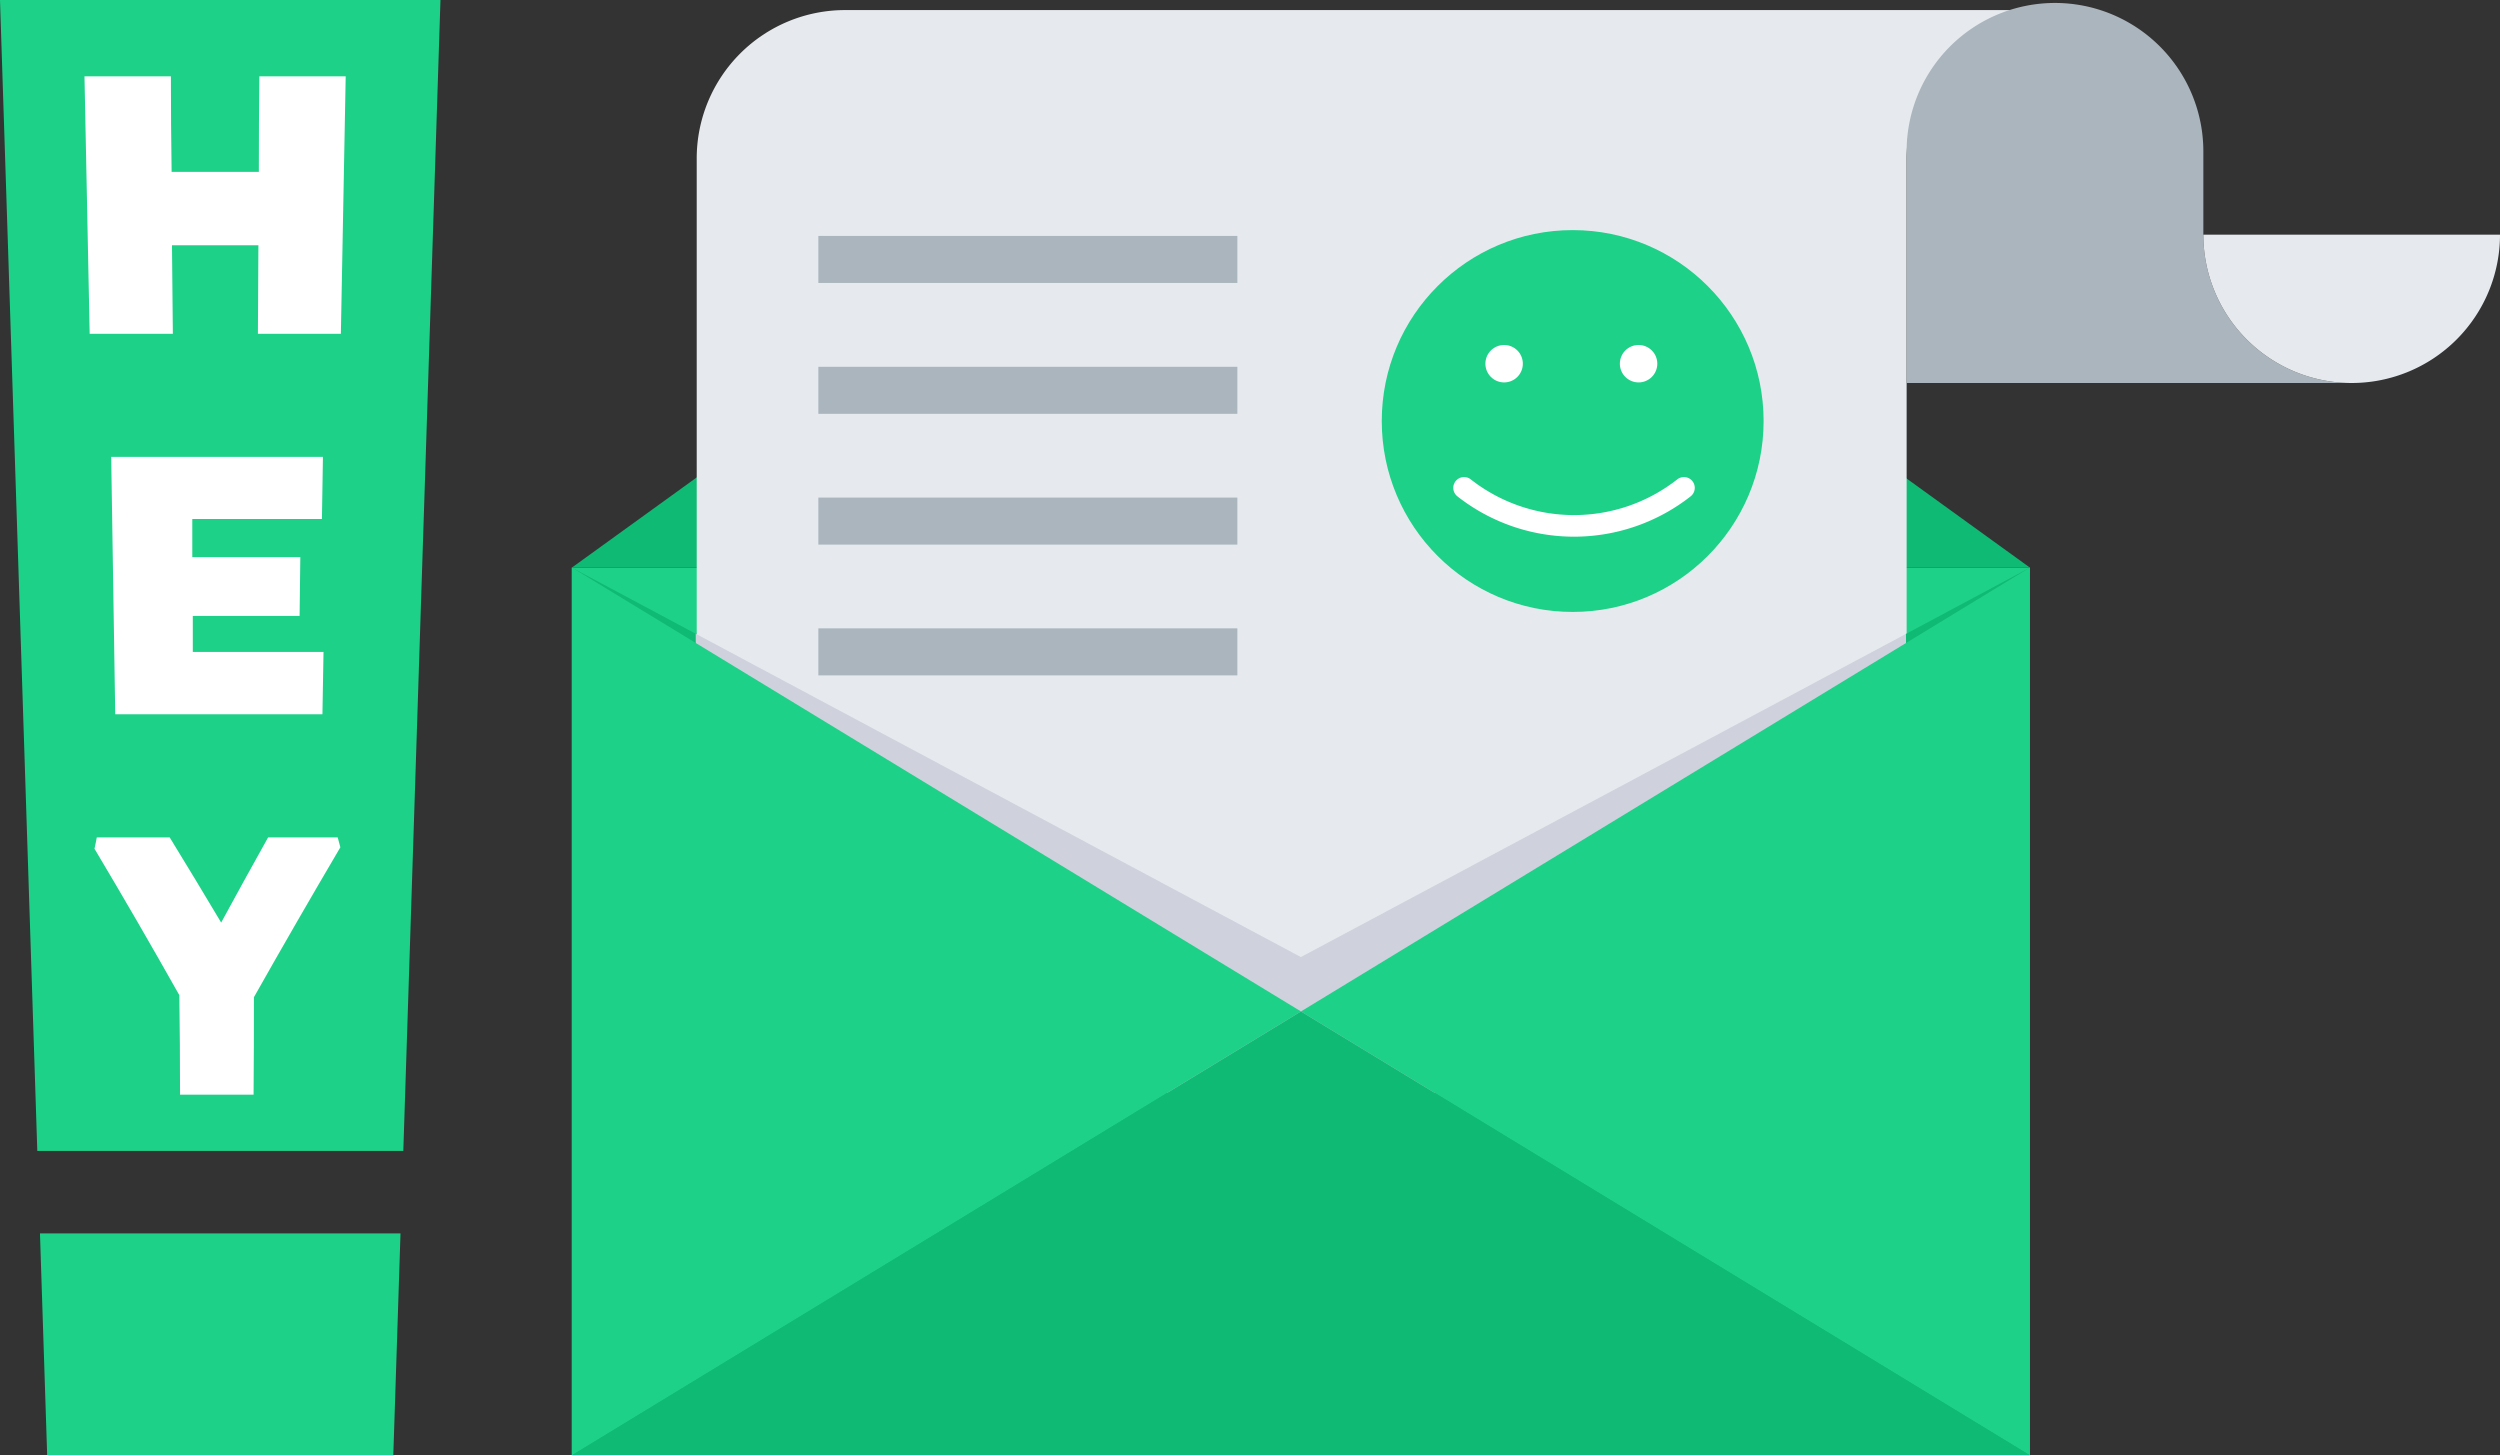 <svg xmlns="http://www.w3.org/2000/svg" viewBox="0 0 347.13 202.08"><rect x="0" y="0" width="347.13" height="202.08" fill="#333333" stroke="none"/><defs><style>.cls-1{fill:#1ed188;}.cls-2{fill:#0fba74;}.cls-3{fill:#e6eaee;}.cls-4{fill:#aab5bd;}.cls-5{fill:#fff;}.cls-6{fill:none;stroke:#fff;stroke-linecap:round;stroke-miterlimit:10;stroke-width:3px;}.cls-7{fill:#cfd1dd;}</style></defs><g id="Layer_2" data-name="Layer 2"><g id="Layer_1-2" data-name="Layer 1"><g id="HGN_Logo" data-name="HGN Logo"><rect class="cls-1" x="79.41" y="78.81" width="202.45" height="123.26"/><polygon class="cls-2" points="281.85 78.81 79.41 78.81 180.64 5.67 281.85 78.81"/><path class="cls-3" d="M96.74,22V175.23h168V22a20.6,20.6,0,0,1,20.6-20.6h-168A20.6,20.6,0,0,0,96.74,22Z"/><rect class="cls-4" x="113.63" y="32.76" width="58.18" height="6.53"/><rect class="cls-4" x="113.63" y="50.93" width="58.18" height="6.53"/><rect class="cls-4" x="113.63" y="69.09" width="58.18" height="6.53"/><rect class="cls-4" x="113.63" y="87.25" width="58.18" height="6.53"/><path class="cls-4" d="M285.34.41A20.61,20.61,0,0,1,305.94,21V32.58a20.6,20.6,0,0,0,20.6,20.6h-61.8V21A20.6,20.6,0,0,1,285.34.41Z"/><path class="cls-3" d="M326.54,53.18a20.6,20.6,0,0,1-20.6-20.6h41.19A20.6,20.6,0,0,1,326.54,53.18Z"/><circle class="cls-1" cx="218.37" cy="58.46" r="26.51"/><circle class="cls-5" cx="208.85" cy="50.5" r="2.6"/><circle class="cls-5" cx="227.52" cy="50.5" r="2.6"/><path class="cls-6" d="M203.29,67.74h0a24.71,24.71,0,0,0,30.53,0h0"/><polygon class="cls-2" points="281.86 78.81 281.86 202.06 79.4 202.06 79.4 78.81 96.61 88 96.61 151.72 264.62 151.72 264.62 88.03 281.86 78.81"/><polygon class="cls-7" points="264.62 88.03 264.62 151.72 96.61 151.72 96.61 88 121.07 101.07 133.29 107.6 180.63 132.89 264.62 88.03"/><polygon class="cls-1" points="281.85 78.81 281.85 202.07 180.64 140.44 281.85 78.81"/><polygon class="cls-1" points="180.64 140.44 79.41 202.07 79.41 78.81 180.64 140.44"/><polygon class="cls-2" points="281.85 202.07 79.41 202.07 180.64 140.44 281.85 202.07"/><g id="HEY"><path class="cls-1" d="M5.55,171.26H55.61q-.49,15.41-1,30.8H6.55Q6.06,186.67,5.55,171.26Z"/><path class="cls-1" d="M5.18,159.81H56Q58.58,79.91,61.16,0H0Q2.6,79.91,5.18,159.81Z"/><path class="cls-5" d="M35.88,34.06h-12L24,46.35H12.45L11.73,10.6h12q0,6.63.1,13.26H35.94q0-6.63.07-13.26H48l-.67,35.75H35.81Q35.84,40.2,35.88,34.06Z"/><path class="cls-5" d="M15.44,63.44h29.4q-.06,4.31-.14,8.62h-18c0,3.46,0,4.13,0,5.3h15l-.1,8.16H26.77l0,5H44.92l-.15,8.66H16Q15.72,81.32,15.44,63.44Z"/><path class="cls-5" d="M35.21,152H25q0-6.92-.1-13.82Q19.17,128,13.12,117.85c.11-.52.22-1,.32-1.58H23.56q3.63,5.92,7.15,11.83,3.21-5.91,6.52-11.83h9.66c.12.46.25.92.37,1.38q-6.13,10.41-12,20.81Q35.26,145.24,35.21,152Z"/></g></g></g></g></svg>
